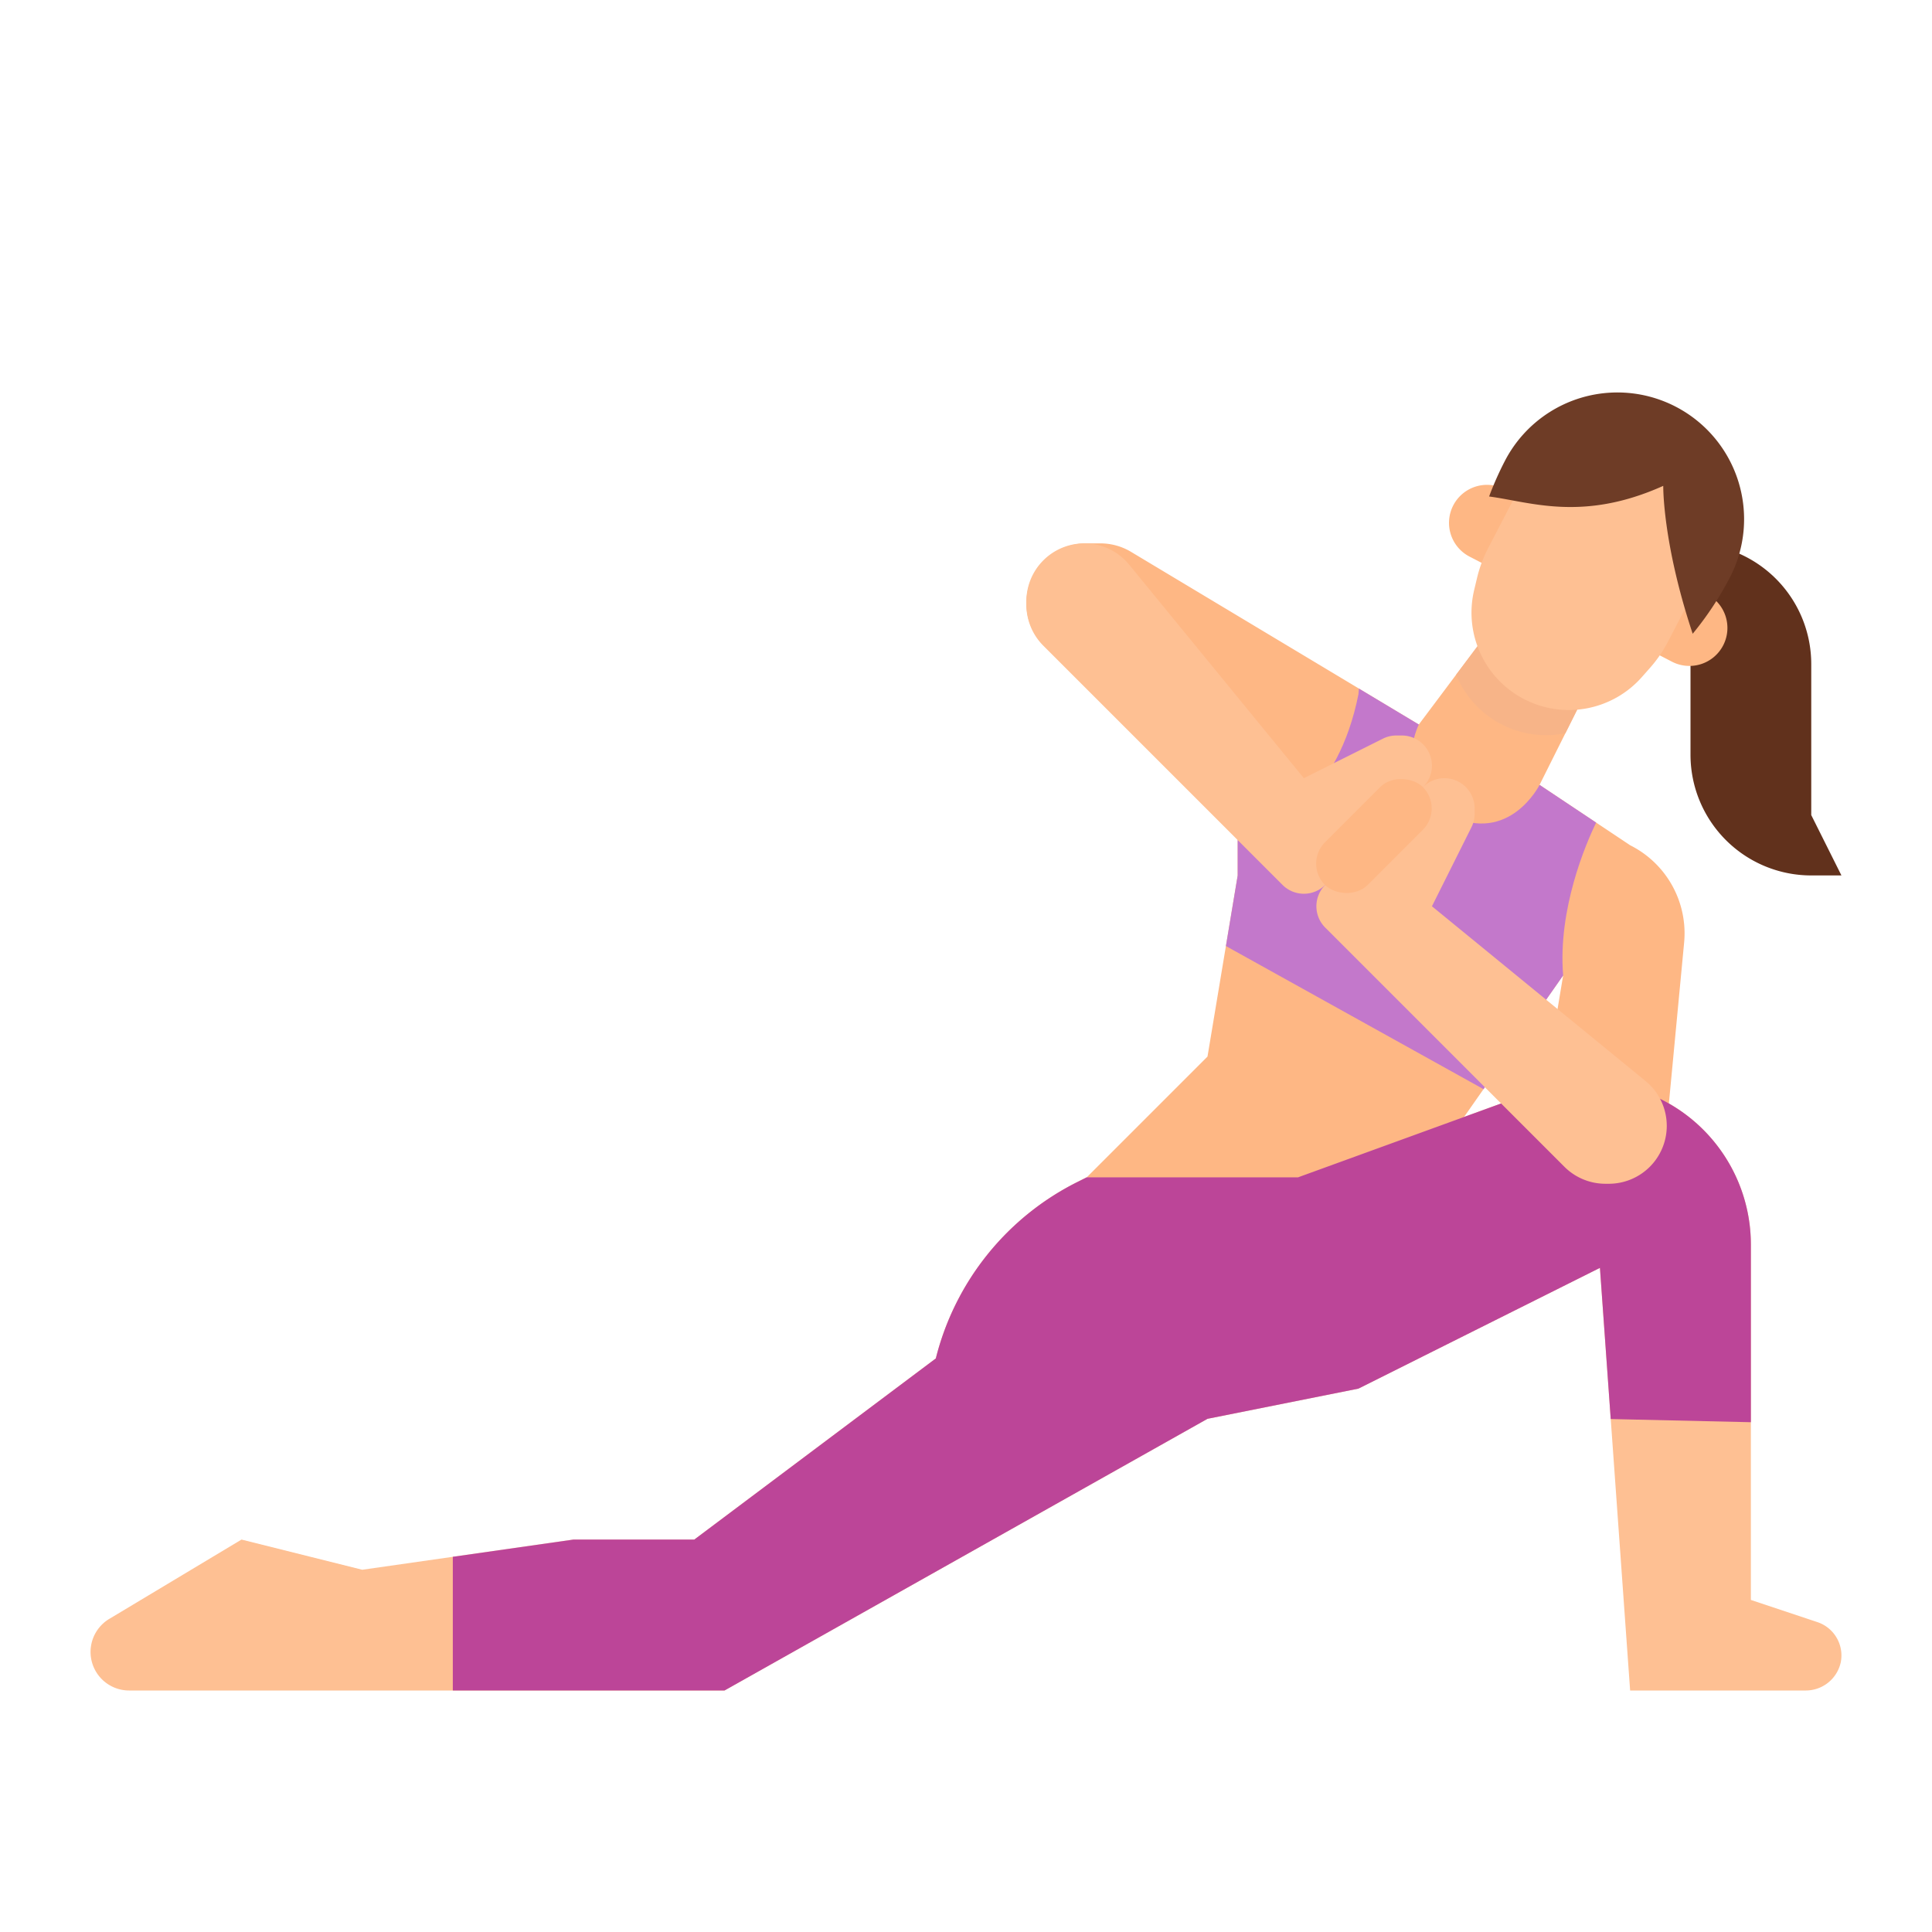 <svg height="512" viewBox="0 0 512 512" width="512" xmlns="http://www.w3.org/2000/svg"><g id="Flat"><path d="m488 232h-8a32 32 0 0 1 -32-32v-56a32 32 0 0 1 32 32v40z" fill="#61311c"/><path d="m446.31 249.81-4.6 48.54-16.27 15.36-17.44-17.71 6.25-37.5-21.11 30.15-33.14 47.35-72-24 32-32 4.88-29.29 3.12-18.71v-24l-49.36-35.26a15.844 15.844 0 0 1 9.21-28.74h3.76a15.814 15.814 0 0 1 8.15 2.26l60.37 36.22 15.87 9.52 9.89-13.19 14.11-18.81 24 16-9.16 18.32-6.84 13.68 14.99 9.99 9.01 6.01a26.1 26.1 0 0 1 14.31 25.81z" fill="#feb784"/><path d="m424 176-9.16 18.32a25.771 25.771 0 0 1 -28.95-15.51l14.11-18.81z" fill="#f7b488"/><path d="m414.25 258.5-21.11 30.15-1.14-.65-67.12-37.29 3.12-18.71v-9.31c10.03-2.79 26.56-11.49 32-38.69l.13-1.52 15.87 9.52s-8 16 8 24 24-8 24-8l14.99 9.99c-2.76 5.72-10.17 22.95-8.74 40.51z" fill="#c378cb"/><path d="m487.831 440.48a9.5 9.5 0 0 1 -9.425 7.52h-46.406l-5.14-71.94-2.86-40.06-64 32-40 8-128 72h-157.78a10.218 10.218 0 0 1 -5.26-18.98l35.04-21.02 32 8 24-3.43 32-4.57h32l64-48a71.728 71.728 0 0 1 37.5-46.75l2.5-1.25h56l62.23-22.629a43.056 43.056 0 0 1 45.159 10.018 43.055 43.055 0 0 1 12.611 30.445v94.166l17.64 5.88a9.324 9.324 0 0 1 6.191 10.6z" fill="#fec093"/><path d="m464 329.834v47.066l-37.14-.84-2.86-40.06-64 32-40 8-128 72h-72v-35.43l32-4.57h32l64-48a71.728 71.728 0 0 1 37.5-46.75l2.5-1.25h56l62.23-22.629a43.056 43.056 0 0 1 45.159 10.018 43.055 43.055 0 0 1 12.611 30.445z" fill="#bc4598"/><path d="m436.075 286.471-56.595-46.3 10.469-20.939a7.99 7.99 0 0 0 .845-3.577v-1.426a8 8 0 0 0 -8-8 8 8 0 0 0 -5.657 2.344l-25.937 25.937a8 8 0 0 0 0 11.313l63.386 63.386a15.353 15.353 0 0 0 10.855 4.5h.916a15.353 15.353 0 0 0 15.353-15.353 15.353 15.353 0 0 0 -5.635-11.885z" fill="#fec093"/><path d="m299.234 149.631 46.305 56.594 20.938-10.469a8.007 8.007 0 0 1 3.578-.844h1.425a8 8 0 0 1 8 8 8 8 0 0 1 -2.343 5.657l-25.937 25.941a8 8 0 0 1 -11.314 0l-63.386-63.386a15.349 15.349 0 0 1 -4.5-10.856v-.916a15.352 15.352 0 0 1 15.352-15.352 15.352 15.352 0 0 1 11.882 5.631z" fill="#fec093"/><path d="m389.433 147.5 8.94 4.642 9.283-17.88-8.939-4.641a10.072 10.072 0 0 0 -13.582 4.3 10.073 10.073 0 0 0 4.298 13.579z" fill="#feb784"/><path d="m452.354 157.468-8.939-4.642-9.284 17.879 8.94 4.642a10.072 10.072 0 0 0 13.581-4.3 10.072 10.072 0 0 0 -4.298-13.579z" fill="#feb784"/><path d="m403.874 185.261a25.8 25.8 0 0 1 -13.209-28.88l.766-3.217a34.43 34.43 0 0 1 2.934-7.879l7.331-14.12a26.861 26.861 0 0 1 36.217-11.465 26.861 26.861 0 0 1 11.461 36.217l-7.331 14.12a34.462 34.462 0 0 1 -4.757 6.932l-2.19 2.477a25.8 25.8 0 0 1 -31.222 5.815z" fill="#fec093"/><path d="m440.779 128.758s-.23 15.014 7.8 39.194a85.246 85.246 0 0 0 9.848-14.9 33.576 33.576 0 0 0 -14.327-45.268 33.576 33.576 0 0 0 -45.271 14.327 85.364 85.364 0 0 0 -4.2 9.463c10.914 1.433 24.733 6.806 46.15-2.816z" fill="#6e3c26"/><rect fill="#feb784" height="16" rx="8" transform="matrix(.707 -.707 .707 .707 -49.99 322.392)" width="36.687" x="345.823" y="213.539"/></g></svg>